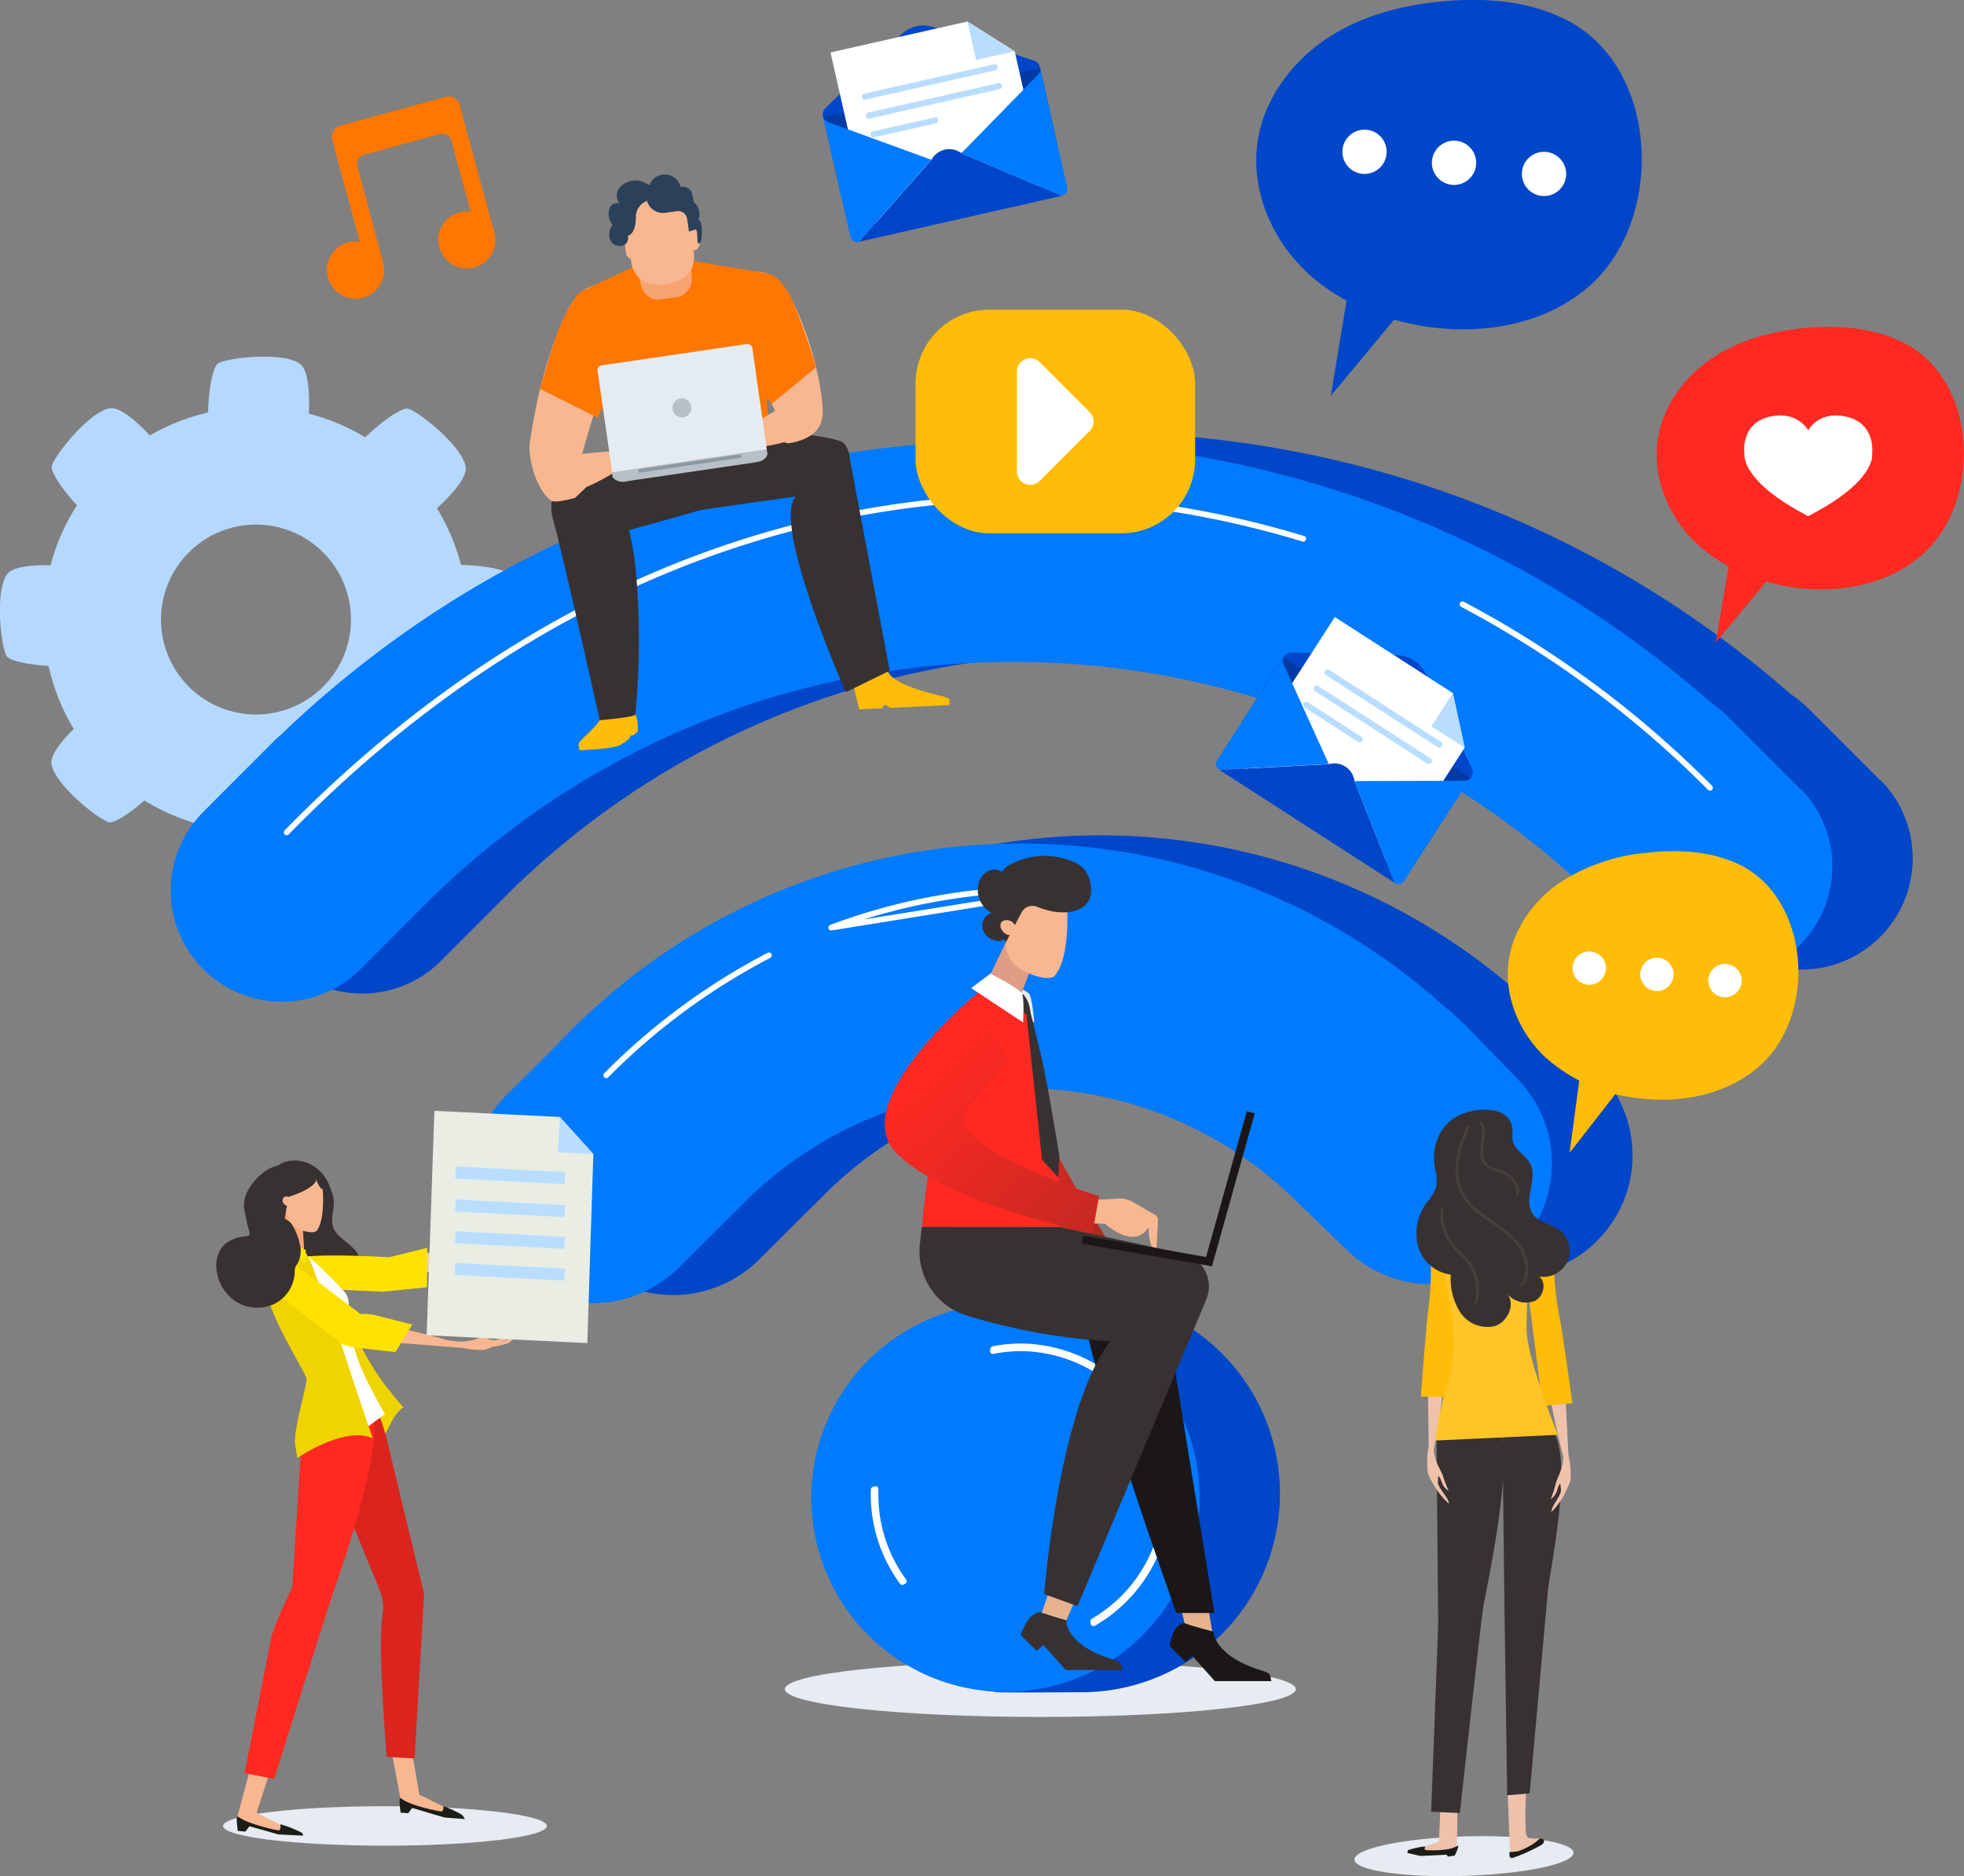 <svg id="OBJECTS" xmlns="http://www.w3.org/2000/svg" xmlns:xlink="http://www.w3.org/1999/xlink" viewBox="0 0 342.49 327.18"><rect x="0" y="0" width="342.49" height="327.18" fill="#808080" stroke="none"/><defs><style>.cls-1{fill:#e6ecf2;}.cls-2{fill:#b5d8ff;}.cls-3{fill:#0046c9;}.cls-4{fill:#007aff;}.cls-20,.cls-5{fill:none;}.cls-5{stroke:#fff;stroke-linecap:round;stroke-linejoin:round;}.cls-6{fill:#eaeaea;}.cls-7{fill:#e6b38e;}.cls-8{fill:url(#Безымянный_градиент_20);}.cls-9{fill:#1c1717;}.cls-10{fill:#de9d85;}.cls-11{fill:#f8b791;}.cls-12{fill:#383131;}.cls-13{fill:#ff2922;}.cls-14{fill:url(#Безымянный_градиент_17);}.cls-15{fill:#fff;}.cls-16{fill:#efc2ac;}.cls-17{fill:#1d1d18;}.cls-18{fill:#ffbc08;}.cls-19{fill:#ffc426;}.cls-20{stroke:#473e3e;stroke-miterlimit:10;stroke-width:0.5px;fill-rule:evenodd;}.cls-21{fill:#ff7600;}.cls-22{fill:#005ef0;}.cls-23{fill:#0f3872;}.cls-24{fill:#003ba4;}.cls-25{fill:#b9ddff;}.cls-26{fill:#db241e;}.cls-27{fill:#f8a677;}.cls-28{fill:#e2d4b7;}.cls-29{fill:#ffe200;}.cls-30{fill:#f0d400;}.cls-31{fill:#e9ede4;}.cls-32{fill:#f8a372;}.cls-33{fill:#2b4159;}.cls-34{fill:#b7c0c6;}.cls-35{fill:#8b99a3;}.cls-36{fill:#e5ecf1;}</style><linearGradient id="Безымянный_градиент_20" x1="187.63" y1="212.8" x2="204.94" y2="212.8" gradientUnits="userSpaceOnUse"><stop offset="0" stop-color="#ff2922"/><stop offset="0.99" stop-color="#9e2922"/></linearGradient><linearGradient id="Безымянный_градиент_17" x1="173.57" y1="197.7" x2="199.03" y2="225.05" gradientUnits="userSpaceOnUse"><stop offset="0" stop-color="#ff2922"/><stop offset="1" stop-color="#c82922"/></linearGradient></defs><title>banner-vector</title><ellipse class="cls-1" cx="181.42" cy="294.56" rx="44.55" ry="4.85"/><path class="cls-2" d="M99.75,111.81c-.61-.78-4.31-1.59-8.55-1.67A36.82,36.82,0,0,0,87,100.26c2.72-2.51,5.32-5.45,5-7.26-.61-3.67-8.56-9.92-10.12-10.12-1-.13-4.29,2-7.39,5a36.81,36.81,0,0,0-9.83-4.12c.15-3.71-.08-7.64-1.58-8.72-3-2.17-13.07-1-14.32,0-.78.6-1.59,4.29-1.67,8.51a36.79,36.79,0,0,0-10.16,4c-2.45-2.61-5.24-5-7-4.73C26.27,83.44,20,91.4,19.82,93c-.12.93,1.71,3.84,4.4,6.74a36.83,36.83,0,0,0-4.61,10.45c-3.35-.06-6.64.26-7.6,1.61-2.17,3-1,13.07,0,14.32.54.7,3.58,1.42,7.25,1.62a36.8,36.8,0,0,0,4.4,11c-2.25,2.23-4.13,4.61-3.88,6.16.61,3.67,8.56,9.92,10.12,10.12.86.11,3.41-1.45,6.08-3.81a36.81,36.81,0,0,0,11.09,4.55c0,3.16.34,6.16,1.61,7.07,3,2.17,13.07,1,14.32,0,.7-.54,1.43-3.59,1.62-7.27a36.82,36.82,0,0,0,10.72-4.68c2.32,2.39,4.84,4.45,6.46,4.19,3.67-.61,9.92-8.56,10.12-10.12.12-.93-1.73-3.87-4.44-6.78a36.78,36.78,0,0,0,4.05-10.42c3.55.11,7.18-.17,8.2-1.6C101.92,123.11,100.72,113.06,99.75,111.81ZM55.41,136.22A16.56,16.56,0,1,1,72,119.66,16.56,16.56,0,0,1,55.41,136.22Z" transform="translate(-10.8 -11.62)"/><path class="cls-3" d="M234,272.1a34.59,34.59,0,0,1-34.53,34.62c-1.2,0-13.35.09-14.52,0-17.49-1.78-20.1-16.69-20.1-34.59,0-16.75-1.44-29.24,14.36-32.46,2.26-.46,17.87-2.14,20.26-2.14A34.54,34.54,0,0,1,234,272.1Zm0,0" transform="translate(-10.8 -11.62)"/><path class="cls-3" d="M281.12,189.78a14,14,0,0,0-1.55-1.5l-1.5-1.43a4.13,4.13,0,0,0-.89-.68,110.42,110.42,0,0,0-152.61,3.54l-4.92,5-6.81,6.76a21.26,21.26,0,0,0,30.06,30.06l11.73-11.66a68.33,68.33,0,0,1,96.44-.07l8.45,8.19a21.07,21.07,0,0,0,29.8-29.8Zm0,0" transform="translate(-10.8 -11.62)"/><path class="cls-3" d="M338.82,147.83l-7-7a.07.07,0,0,0-.07-.07l-5.6-5.59a21.6,21.6,0,0,0-3.12-2.53c-71.4-62.67-180-60.75-249.19,5.73-.33.35-.68.56-1,.89L60.11,151.93a19.39,19.39,0,0,0,27.43,27.41l12.67-12.69a1,1,0,0,0,.28-.26c55.92-54,144.56-54.36,201-1.1l10,10a19.41,19.41,0,0,0,27.41-27.48Zm0,0" transform="translate(-10.8 -11.62)"/><path class="cls-4" d="M324.8,149.25l-7-7a.07.07,0,0,0-.07-.07l-5.6-5.59A21.59,21.59,0,0,0,309,134c-71.4-62.67-180-60.75-249.19,5.73-.33.35-.68.56-1,.89L46.1,153.36a19.39,19.39,0,0,0,27.43,27.41l12.67-12.69a1,1,0,0,0,.28-.26c55.92-54,144.56-54.36,201-1.1l10,10a19.41,19.41,0,0,0,27.41-27.48Zm0,0" transform="translate(-10.8 -11.62)"/><path class="cls-4" d="M220,272.82a33.86,33.86,0,1,1-33.81-33.88A33.87,33.87,0,0,1,220,272.82Zm0,0" transform="translate(-10.8 -11.62)"/><path class="cls-4" d="M267.11,191.2a14,14,0,0,0-1.55-1.5l-1.5-1.43a4.13,4.13,0,0,0-.89-.68,110.42,110.42,0,0,0-152.61,3.54l-4.92,5-6.81,6.76a21.26,21.26,0,0,0,30.06,30.06l11.73-11.66A68.33,68.33,0,0,1,237,221.2l8.45,8.19a21.07,21.07,0,0,0,29.8-29.8Zm0,0" transform="translate(-10.8 -11.62)"/><path class="cls-5" d="M144.89,178.22a113.83,113.83,0,0,0-28.37,20.91m39.24-25.75,41-6.59a104.45,104.45,0,0,0-41,6.59m115.32,25.82" transform="translate(-10.8 -11.62)"/><path class="cls-5" d="M238.07,105.57c-61.33-18.62-126.27-1-177.27,51.2M309,149A177.82,177.82,0,0,0,265.83,117m59,42.29" transform="translate(-10.8 -11.62)"/><path class="cls-5" d="M184,246.88c0,.12,0,.23-.06.35a25.17,25.17,0,0,1,5.5-.48,25.53,25.53,0,0,1,12,47.59h0c0,.11,0,.23.05.35a25.87,25.87,0,0,0-12.08-48.27A25.5,25.5,0,0,0,184,246.88Z" transform="translate(-10.8 -11.62)"/><path class="cls-5" d="M168.41,287.36a25.48,25.48,0,0,1-4.93-15.72c0-.11,0-.23,0-.34l-.33.1c0,.08,0,.15,0,.23a25.81,25.81,0,0,0,5,15.87Z" transform="translate(-10.8 -11.62)"/><path class="cls-6" d="M184.42,182.2s4.48,1.55,5.78,2.65c.62.52.95,5.07.95,5.07l-9.77-4.76Z" transform="translate(-10.8 -11.62)"/><path class="cls-7" d="M221.6,292.56l.67,4h0a3.87,3.87,0,0,1-4.19.14l-.23-.14-1-4Z" transform="translate(-10.8 -11.62)"/><path class="cls-8" d="M189.39,199.58c3.57,11.78,15.55,29.87,15.55,29.87l-9.46-3.87-6.69-15.45S185.82,187.8,189.39,199.58Z" transform="translate(-10.8 -11.62)"/><path class="cls-9" d="M215.11,246.9l7.46,46h-6.63s-14.9-41.4-16.47-53.58c0-6.89,15.06,0,15.06,0Z" transform="translate(-10.8 -11.62)"/><polygon class="cls-10" points="179.6 169.37 177.12 175.78 171.76 171.9 175.38 164.34 179.6 169.37"/><path class="cls-11" d="M192.42,182.05a3.64,3.64,0,0,0,2.09-.06c3.11-3,2.35-12.88,2.35-12.88l-3.47-2.4-5.47,2-1.59,6.2a5.19,5.19,0,0,0,1.26,4.77h0A10.13,10.13,0,0,0,192.42,182.05Z" transform="translate(-10.8 -11.62)"/><path class="cls-12" d="M200,163.35a5.14,5.14,0,0,0-2.23-1.52,12.6,12.6,0,0,0-10.65.48,4,4,0,0,0-1.51,1.22,2,2,0,0,0-.09.18,2.16,2.16,0,0,0-1.53-.46,3.15,3.15,0,0,0-2.44,2.12,4.51,4.51,0,0,0,2.19,5.45,2.33,2.33,0,0,0-1.56,2.88,3,3,0,0,0,2.78,2,.93.93,0,0,0,.87-.34c.12.2.25.4.38.59l2.7-5.15a2.14,2.14,0,0,1,2.69-1.07,17,17,0,0,0,2.57.79c2.15.45,6.15.41,6.83-2.86A6.06,6.06,0,0,0,200,163.35Z" transform="translate(-10.8 -11.62)"/><path class="cls-11" d="M185.71,172.21a1.65,1.65,0,0,1,2,.6c.52.65.48,1.44-.09,1.76a1.65,1.65,0,0,1-2-.6C185.1,173.32,185.14,172.53,185.71,172.21Z" transform="translate(-10.8 -11.62)"/><path class="cls-9" d="M222.4,296.15s0,4.27,8.6,6.84c1.76.53,1.19,1,1.52,1.79h-9.88l-3.87-4.35-1.2,1-2.79-2.74s.48-4,2.61-4C219.14,295.32,222.4,296.15,222.4,296.15Z" transform="translate(-10.8 -11.62)"/><path class="cls-7" d="M198,291.3l-1.6,3.7h0a3.87,3.87,0,0,1-4-1.22l-.18-.21,1.3-3.8Z" transform="translate(-10.8 -11.62)"/><path class="cls-13" d="M189.1,185.6s.68-1.05-5.39-4.19c-9.15,9.15-12.15,44.17-12.15,44.17h23.92C196.29,205.6,189.1,185.6,189.1,185.6Z" transform="translate(-10.8 -11.62)"/><path class="cls-11" d="M212.73,224.63a1.06,1.06,0,0,0-.5-1.15l-3.9-2.26a4.53,4.53,0,0,0-3.19-.52l-4.23.17-.55.67-.88,3.74,1.35-.33,2.68.07s5.07,4.7,7.58.61c.1,4.35,1.38,4,1.38,4Z" transform="translate(-10.8 -11.62)"/><path class="cls-12" d="M171.56,225.58l-.36,3v.12a11.7,11.7,0,0,0,8.58,12.45,105.41,105.41,0,0,0,24.63,4.36c-9,11.58-11.52,44.09-11.52,44.09l5.81,2.11,22.45-53.47a5.91,5.91,0,0,0-4.22-8.07l-21.44-4.57Z" transform="translate(-10.8 -11.62)"/><path class="cls-14" d="M186.52,197a48.06,48.06,0,0,0-7.07,8.26,3.12,3.12,0,0,0,.28,3.7c5,5.74,22.73,11.25,22.73,11.25l-1.15,6.47s-25.19-5-34.11-13.9c-9.15-9.18,14.51-28.36,14.51-28.36" transform="translate(-10.8 -11.62)"/><polygon class="cls-9" points="211.35 220.82 218.8 194.17 217.43 193.78 210.32 219.2 188.92 215.48 188.68 216.88 211.35 220.82"/><path class="cls-12" d="M189.5,185.34a5.14,5.14,0,0,1,.94,2.4,1,1,0,0,1-.12.59.48.48,0,0,1-.52.23.68.68,0,0,1-.34-.33,4.48,4.48,0,0,1-.64-2.09C188.79,185.66,188.95,184.42,189.5,185.34Z" transform="translate(-10.8 -11.62)"/><path class="cls-15" d="M183.55,181.38s4.23,2.13,5.39,3.39c.55.6.27,5.15.27,5.15l-9.06-6Z" transform="translate(-10.8 -11.62)"/><path class="cls-12" d="M189.79,188.56l2.73,25.31,2.85,3.12.17-3.81s-2.08-12.81-3.15-17.31-2-8.13-2-8.13Z" transform="translate(-10.8 -11.62)"/><path class="cls-12" d="M196.76,294.18s-.34,4.31,8.24,6.87c1.76.53,1.19,1,1.52,1.79h-9.88l-3.87-4.35-1.2,1-2.79-2.74s1.3-4,3.42-4C194,293.39,196.76,294.18,196.76,294.18Z" transform="translate(-10.8 -11.62)"/><ellipse class="cls-1" cx="266.08" cy="335.31" rx="19.11" ry="3.44" transform="translate(-21.19 -3.1) rotate(-1.8)"/><path class="cls-16" d="M273.71,324l.43,11.24,4.6-1.77s1.92-1.49.23-1.25c-2.47.35-2-.71-2.14-2.73s.13-5.9.13-5.9Z" transform="translate(-10.8 -11.62)"/><path class="cls-17" d="M279.32,332.21a8.81,8.81,0,0,1-1.06.89,12.71,12.71,0,0,1-2.67,1.33,5.74,5.74,0,0,1-1.51.13s-.31,1.17.46,1.07a28.27,28.27,0,0,0,5.13-2.33C280.2,332.88,280.26,332.26,279.32,332.21Z" transform="translate(-10.8 -11.62)"/><path class="cls-12" d="M272.8,262l.36,30.43.47,32.26,3.92-.33s2.94-32.58,3.19-35.46,4.4-22.11,1-27.59S272.8,262,272.8,262Z" transform="translate(-10.8 -11.62)"/><polygon class="cls-16" points="254.18 313.67 254.07 322.44 248.57 323.06 246.11 322.83 250.93 321.15 251.24 313.84 254.18 313.67"/><path class="cls-17" d="M264.48,335.2l-1.2.19-.22-.33-4.56.21-2.23-.51s-.1-.38.1-.51a12.53,12.53,0,0,1,3-.64s-.3.45,0,.63a17.13,17.13,0,0,0,4-.17c1.29-.26,1.69-.66,1.73-.55C265.18,333.81,264.48,335.2,264.48,335.2Z" transform="translate(-10.8 -11.62)"/><path class="cls-12" d="M261.3,261.76l.3,33.18-1.23,32.61,5,.24S269,294.86,269.43,292s5.63-25.78,2.7-31.5S261.3,261.76,261.3,261.76Z" transform="translate(-10.8 -11.62)"/><path class="cls-16" d="M261.9,245.06s1.25.13.77,6.84A138.29,138.29,0,0,1,260,268.37l-.2-15.58S259.94,246.82,261.9,245.06Z" transform="translate(-10.8 -11.62)"/><path class="cls-16" d="M260.78,263.12c-.14,3.2,1.25,4.62,1.65,5.91a23.4,23.4,0,0,0,1,2.58c-1.21-.76-1.2-1.8-1.58-2.33s-.18-.39-.31.74c-.07.65.92,1.83,1.45,2.66a2.73,2.73,0,0,1,.49,1.18,13.14,13.14,0,0,1-1.81-2,16.32,16.32,0,0,1-1.86-3.3,13.76,13.76,0,0,1,.07-4.35C260.18,262.55,260.89,260.81,260.78,263.12Z" transform="translate(-10.8 -11.62)"/><path class="cls-18" d="M265.13,235.46l-1.2,18.74,0,1.09-5.36-.14s1.1-14.47,1.31-15.18a59.92,59.92,0,0,0,.45-7.85c-.11-1.08,0-6.52,3.53-6.09S265.13,235.46,265.13,235.46Z" transform="translate(-10.8 -11.62)"/><path class="cls-16" d="M281.12,246.46s-1.24.21-.34,6.88a138.28,138.28,0,0,0,3.74,16.26L283.74,254S283.18,248.09,281.12,246.46Z" transform="translate(-10.8 -11.62)"/><path class="cls-16" d="M283.36,264.41c.34,3.18-1,4.69-1.28,6a23.43,23.43,0,0,1-.85,2.64c1.16-.83,1.09-1.87,1.43-2.42s.16-.4.36.72c.11.64-.8,1.88-1.28,2.75a2.73,2.73,0,0,0-.41,1.2,13.14,13.14,0,0,0,1.68-2.07,16.32,16.32,0,0,0,1.65-3.41,13.75,13.75,0,0,0-.34-4.34C283.93,263.8,283.11,262.12,283.36,264.41Z" transform="translate(-10.8 -11.62)"/><path class="cls-18" d="M277.29,237.08l2.37,18.63,0,1.09,5.34-.48s-2-14.37-2.26-15.06a59.89,59.89,0,0,1-.94-7.81c0-1.09-.36-6.51-3.91-5.85S277.29,237.08,277.29,237.08Z" transform="translate(-10.8 -11.62)"/><path class="cls-19" d="M270.84,224.37s-6.09.6-7.51,1.27-.89,7.79.2,13,.87,11.15-.37,14.5a59.53,59.53,0,0,0-2.08,9.69l21.39-1s-5.27-13-5.43-18,.82-16.69.68-17.82S272.18,224.32,270.84,224.37Z" transform="translate(-10.8 -11.62)"/><path class="cls-12" d="M261,215.22a8.73,8.73,0,0,1,.27,3.35,8.63,8.63,0,0,1-1.71,2.81,9,9,0,0,0-1.47,7.59,6.87,6.87,0,0,0,5.71,4.92,10.83,10.83,0,0,0,1.65,6.59,5.68,5.68,0,0,0,6,2.39c2.2-.68,3.58-3.57,2.31-5.49a4.27,4.27,0,0,0,4.71,1.09c1.54-.76,2.08-3.22.71-4.26a4.55,4.55,0,0,0,3.44-8.18c-1.44-1-3.49-1.24-4.52-2.68-1.76-2.46.94-6.16-.47-8.83-.79-1.5-2.73-2.31-3.06-4a15.29,15.29,0,0,1,0-1.85c-.33-4.38-6.21-3.94-9.07-2.67C261.92,207.61,260.42,211.29,261,215.22Z" transform="translate(-10.8 -11.62)"/><path class="cls-20" d="M266.91,207.88c-1.62,3.66-3,7.94-1.26,11.55,1,2.16,3,3.68,5,5.05s4,2.74,5.32,4.76,1.59,4.9,0,6.69" transform="translate(-10.8 -11.62)"/><path class="cls-20" d="M269,207.28c.72,1.11.47,2.56.28,3.87s-.21,2.85.79,3.72a6.4,6.4,0,0,0,2.33,1,4.85,4.85,0,0,1,2.31,1.53,3.19,3.19,0,0,1,.67,2.63" transform="translate(-10.8 -11.62)"/><path class="cls-20" d="M262.27,222.39a8.84,8.84,0,0,0,2.21,6.85c.65.71,1.41,1.32,2,2a8.16,8.16,0,0,1,1.67,7.58" transform="translate(-10.8 -11.62)"/><path class="cls-18" d="M317.84,197.34c-5.77,5.24-14,6.78-21.69,5.74a28.62,28.62,0,0,1-15.9-7.12c-4.33-4.09-7.05-10.17-6.43-16.17.59-5.67,4.07-10.75,8.62-14A32.94,32.94,0,0,1,298,160.33c5.41-.62,11.07-.32,16,2C326.42,168.24,327.74,188.34,317.84,197.34Z" transform="translate(-10.8 -11.62)"/><polygon class="cls-18" points="285.31 186.16 273.71 201.04 276.93 176.95 285.31 186.16"/><circle class="cls-15" cx="287.93" cy="180.46" r="2.91" transform="translate(-16.32 -2.5) rotate(-1.8)"/><circle class="cls-15" cx="299.74" cy="181.54" r="2.91" transform="translate(-16.35 -2.12) rotate(-1.8)"/><circle class="cls-15" cx="311.61" cy="182.63" r="2.91" transform="translate(-16.38 -1.75) rotate(-1.8)"/><path class="cls-12" d="M65.51,217.19c-2.65,0-4.39,3.15-4.39,3.15l.68,10.54-4-3.7s-1.69-6,.08-10.67c1.38-2.92,5.37-3.2,7.9-1.34a7.05,7.05,0,0,1,2.7,3.93C68.63,219.9,67.28,217.19,65.51,217.19Z" transform="translate(-10.8 -11.62)"/><path class="cls-3" d="M287.7,61.73c-7.86,6.71-18.91,8.4-29,6.71-7.68-1.29-15.22-4.5-20.79-10.1S229,44.56,230.06,36.62c1-7.49,5.85-14.08,12-18.21s13.53-6,20.86-6.6,14.7,0,21.17,3.36C300.29,23.49,301.21,50.2,287.7,61.73Z" transform="translate(-10.8 -11.62)"/><polygon class="cls-3" points="248.07 49.77 232.07 69.03 237.34 37.22 248.07 49.77"/><circle class="cls-15" cx="237.95" cy="26.47" r="3.86"/><circle class="cls-15" cx="253.56" cy="28.39" r="3.86"/><circle class="cls-15" cx="269.25" cy="30.33" r="3.86"/><rect class="cls-18" x="159.66" y="54" width="48.75" height="39" rx="12.87" ry="12.87"/><path class="cls-15" d="M192.13,74.79l8.69,8.69a2.33,2.33,0,0,1,0,3.29l-8.69,8.69a2.33,2.33,0,0,1-4-1.64V76.43A2.33,2.33,0,0,1,192.13,74.79Z" transform="translate(-10.8 -11.62)"/><path class="cls-13" d="M342.91,71.46c-5.16-2.65-11.13-3.15-16.87-2.68s-11.72,2-16.63,5.26-8.77,8.54-9.57,14.51c-.86,6.33,1.82,12.84,6.26,17.31a26.16,26.16,0,0,0,6.15,4.53L310,123.65l8.81-10.6a36.68,36.68,0,0,0,3.81.87c8,1.35,16.85,0,23.12-5.35C356.56,99.37,355.82,78.08,342.91,71.46Z" transform="translate(-10.8 -11.62)"/><path class="cls-15" d="M319.81,84.2c4-.72,5.81,1.64,6.31,2.46.5-.82,2.28-3.15,6.31-2.44,5.63,1,4.84,6.6,4.84,6.6s.67,4.45-10.26,10.27l-.83.46v.08h0l-.07,0H326v-.05l-.83-.46C314.26,95.24,315,90.79,315,90.79S314.13,85.21,319.81,84.2Z" transform="translate(-10.8 -11.62)"/><path class="cls-15" d="M326.25,86.5a5.67,5.67,0,0,1,6.17-2.22c5.22,1,4.84,6.6,4.84,6.6s.67,4.45-10.26,10.27l-.77.42Z" transform="translate(-10.8 -11.62)"/><path class="cls-21" d="M96.85,51.64,92,33.79l-1-3.86h0a2,2,0,0,0-2.45-1.41l-18.34,5A2,2,0,0,0,68.76,36h0l1,3.86,3.78,13.94c-.1,0-.2,0-.3-.06a5,5,0,0,0-5.42,4.55,5.08,5.08,0,0,0,4.55,5.42,5,5,0,0,0,5.24-6.29h0L73.14,40.63a1.66,1.66,0,0,1,1.17-2L87.51,35a1.66,1.66,0,0,1,2,1.17l3.35,12.34-.25,0A5,5,0,0,0,87.23,53a5.08,5.08,0,0,0,4.55,5.42,5,5,0,0,0,5.41-4.55A5,5,0,0,0,96.85,51.64Z" transform="translate(-10.8 -11.62)"/><path class="cls-22" d="M267.38,147l0-.06Z" transform="translate(-10.8 -11.62)"/><path class="cls-23" d="M267.37,147.07h0v0l0,0Z" transform="translate(-10.8 -11.62)"/><path class="cls-23" d="M267.42,147a1.72,1.72,0,0,0,.12-.25h0A1.76,1.76,0,0,1,267.42,147Z" transform="translate(-10.8 -11.62)"/><path class="cls-22" d="M267.26,145.4l.06,0Z" transform="translate(-10.8 -11.62)"/><path class="cls-22" d="M267.31,145.45a1.14,1.14,0,0,1,.22,1.29h0A1.12,1.12,0,0,0,267.31,145.45Z" transform="translate(-10.8 -11.62)"/><path class="cls-3" d="M235,125.79a1.75,1.75,0,0,0-.24.29,1.21,1.21,0,0,0,.12,1.67l30.93,19.94a1.21,1.21,0,0,0,1.57-.58,1.75,1.75,0,0,0,.17-.34,1.12,1.12,0,0,1-1.26.33,1.14,1.14,0,0,0,1.26-.33,1.29,1.29,0,0,0,0-1l-8.06-16.59a6.39,6.39,0,0,0-.42-.74,5.94,5.94,0,0,0-.5-.65,5.57,5.57,0,0,0-2.56-1.65,6,6,0,0,0-.79-.18,6.4,6.4,0,0,0-.85-.08l-18.44-.49a1.29,1.29,0,0,0-.91.41,1.14,1.14,0,0,0,.22,1.29A1.12,1.12,0,0,1,235,125.79Z" transform="translate(-10.8 -11.62)"/><rect class="cls-24" x="227.9" y="135.66" width="38.77" height="13.44" transform="translate(105.78 -122.89) rotate(32.81)"/><polygon class="cls-15" points="242.46 150.49 216.08 133.49 232.77 107.6 253.35 120.86 255.41 130.39 242.46 150.49"/><polygon class="cls-25" points="253.35 120.86 255.41 130.39 249.61 126.66 253.35 120.86"/><path class="cls-25" d="M261.52,141.94,242,129.33a.54.54,0,0,1-.16-.74h0a.54.54,0,0,1,.74-.16L262.1,141a.54.54,0,0,1,.16.74h0A.54.54,0,0,1,261.52,141.94Z" transform="translate(-10.8 -11.62)"/><path class="cls-25" d="M259.69,144.77l-19.56-12.61a.54.54,0,0,1-.16-.74h0a.54.54,0,0,1,.74-.16l19.56,12.61a.54.54,0,0,1,.16.74h0A.54.54,0,0,1,259.69,144.77Z" transform="translate(-10.8 -11.62)"/><path class="cls-25" d="M247.63,141l-9.32-6a.54.54,0,0,1-.16-.74h0a.54.54,0,0,1,.74-.16l9.32,6a.54.54,0,0,1,.16.74h0A.54.54,0,0,1,247.63,141Z" transform="translate(-10.8 -11.62)"/><path class="cls-3" d="M253.87,165.26,247,147.8a3.53,3.53,0,0,0-4.46-2.92l-18.79,1a.81.81,0,0,1-.51-.13h0l30.94,19.94h0A.81.81,0,0,1,253.87,165.26Z" transform="translate(-10.8 -11.62)"/><path class="cls-4" d="M242.37,144.52l-.17-.37-7.61-16.77a1.41,1.41,0,0,1,.16-1.33h0l-11.6,18a1.22,1.22,0,0,0,.1,1.67.81.81,0,0,0,.51.13l18.79-1Z" transform="translate(-10.8 -11.62)"/><path class="cls-4" d="M267.36,147.07a1.41,1.41,0,0,1-1.15.7l-18.39.06h-.33l-.48,0,6.85,17.46a.81.81,0,0,0,.33.41,1.22,1.22,0,0,0,1.56-.6l11.6-18Z" transform="translate(-10.8 -11.62)"/><path class="cls-22" d="M192.16,23.26l0-.07Z" transform="translate(-10.8 -11.62)"/><path class="cls-23" d="M192.17,23.28h0v0Z" transform="translate(-10.8 -11.62)"/><path class="cls-23" d="M192.15,23.18a1.73,1.73,0,0,0-.1-.26h0A1.76,1.76,0,0,1,192.15,23.18Z" transform="translate(-10.8 -11.62)"/><path class="cls-22" d="M190.91,22.2h0Z" transform="translate(-10.8 -11.62)"/><path class="cls-22" d="M191,22.19a1.14,1.14,0,0,1,1.07.74h0A1.12,1.12,0,0,0,191,22.19Z" transform="translate(-10.8 -11.62)"/><path class="cls-3" d="M154.29,31.52a1.75,1.75,0,0,0,0,.37c.16.72.73,1.2,1.27,1.08l35.89-8.13a1.21,1.21,0,0,0,.68-1.52,1.74,1.74,0,0,0-.12-.36,1.12,1.12,0,0,1-.65,1.13,1.14,1.14,0,0,0,.65-1.13,1.29,1.29,0,0,0-.72-.7l-17.49-5.86a6.39,6.39,0,0,0-.83-.22,6,6,0,0,0-.81-.1,5.57,5.57,0,0,0-3,.67,6,6,0,0,0-.69.44,6.39,6.39,0,0,0-.65.55L154.64,30.58a1.29,1.29,0,0,0-.35.94,1.14,1.14,0,0,0,1.07.74A1.12,1.12,0,0,1,154.29,31.52Z" transform="translate(-10.8 -11.62)"/><rect class="cls-24" x="155.38" y="27.62" width="38.77" height="13.44" transform="translate(-14.06 27.83) rotate(-12.76)"/><polygon class="cls-15" points="182.23 32.27 151.63 39.2 144.83 9.15 168.7 3.75 176.95 8.95 182.23 32.27"/><polygon class="cls-25" points="168.7 3.75 176.95 8.95 170.22 10.48 168.7 3.75"/><path class="cls-25" d="M184.41,23.87,161.71,29a.54.54,0,0,1-.64-.4h0a.54.54,0,0,1,.4-.64l22.7-5.14a.54.54,0,0,1,.64.4h0A.54.54,0,0,1,184.41,23.87Z" transform="translate(-10.8 -11.62)"/><path class="cls-25" d="M185.15,27.15l-22.7,5.14a.54.54,0,0,1-.64-.4h0a.54.54,0,0,1,.4-.64l22.69-5.14a.54.54,0,0,1,.64.4h0A.54.54,0,0,1,185.15,27.15Z" transform="translate(-10.8 -11.62)"/><path class="cls-25" d="M174,33.13,163.2,35.58a.54.54,0,0,1-.64-.4h0a.54.54,0,0,1,.4-.64l10.82-2.45a.54.54,0,0,1,.64.4h0A.54.54,0,0,1,174,33.13Z" transform="translate(-10.8 -11.62)"/><path class="cls-3" d="M195.71,45.66l-17.26-7.33a3.53,3.53,0,0,0-5.21,1.14l-12.46,14.1a.81.81,0,0,1-.45.27h0l35.9-8.13h0A.81.81,0,0,1,195.71,45.66Z" transform="translate(-10.8 -11.62)"/><path class="cls-4" d="M172.85,39.35l-.38-.14-17.31-6.31a1.41,1.41,0,0,1-.84-1.05h0l4.73,20.88c.17.76.75,1.2,1.26,1.1a.81.81,0,0,0,.45-.27l12.46-14.1Z" transform="translate(-10.8 -11.62)"/><path class="cls-4" d="M192.17,23.29a1.41,1.41,0,0,1-.3,1.31L179,37.77l-.23.23-.36.32,17.26,7.33a.81.81,0,0,0,.52,0,1.22,1.22,0,0,0,.67-1.54l-4.73-20.88Z" transform="translate(-10.8 -11.62)"/><ellipse class="cls-1" cx="67.13" cy="318.42" rx="28.23" ry="3.44"/><polygon class="cls-11" points="68.14 304.52 69.97 314.47 76.28 316.1 79.64 316.2 73.13 312.95 71.65 304.47 68.14 304.52"/><path class="cls-17" d="M80.66,327.72l1.32.1.71-.92,5.6,1.66,3.56.28a2.91,2.91,0,0,0-.48-.74,20,20,0,0,0-3.23-1.5s.05.81-.36.92a29.93,29.93,0,0,1-5.19-1.33c-1.58-.61-1.94-1.1-2-1C80.31,325.41,80.66,327.72,80.66,327.72Z" transform="translate(-10.8 -11.62)"/><path class="cls-26" d="M76.84,256.8l7.92,32.82-1.67,28.64L78.23,318c-2.25-28.51.19-23.79-.9-28.13-.7-2.76-12.3-27.21-9.92-33.07S76.84,256.8,76.84,256.8Z" transform="translate(-10.8 -11.62)"/><polygon class="cls-11" points="44.02 307.08 41.35 316.94 41.58 317.66 47.89 319.29 51.25 319.39 44.74 316.14 47.89 306.46 44.02 307.08"/><path class="cls-17" d="M52.27,330.91l1.32.1.71-.92,5.06,1.43,4.3.21a.77.77,0,0,0-.18-.48,18.94,18.94,0,0,0-3.79-1.5s.13,1-.28,1.07a31.25,31.25,0,0,1-5.22-1.43c-1.58-.61-1.94-1.1-2-1C51.92,328.59,52.27,330.91,52.27,330.91Z" transform="translate(-10.8 -11.62)"/><path class="cls-13" d="M63.44,261.74l-1.67,26.67s-3.22,6.52-3.73,9.11c-1.14,5.83-4.6,23.32-4.6,23.32l5.17,1S68.07,291.73,69,289.05s8.9-25.11,6.68-31.1S63.44,261.74,63.44,261.74Z" transform="translate(-10.8 -11.62)"/><path class="cls-12" d="M69,220.87c.14,1.55-.59,3.15-.13,4.64.62,2,3.07,2.82,4.2,4.59a4.55,4.55,0,0,1-1.45,6,5.44,5.44,0,0,1-6.35-.62A7.87,7.87,0,0,1,63.09,232a14.66,14.66,0,0,1-.68-4.86,7.23,7.23,0,0,1,.47-2.76A13.32,13.32,0,0,1,65.6,221a6.53,6.53,0,0,0,1.21-1.81c.22-.51.15-1.6.51-1.9A6.42,6.42,0,0,1,69,220.87Z" transform="translate(-10.8 -11.62)"/><path class="cls-27" d="M63.64,226.23l.17,2.81a1.76,1.76,0,0,1-2.3,1.78l-2.08-.67,1.36-8Z" transform="translate(-10.8 -11.62)"/><path class="cls-11" d="M60.33,220.38a.93.93,0,0,1,1.2.28.8.8,0,0,1,0,1.16.93.93,0,0,1-1.2-.28A.8.8,0,0,1,60.33,220.38Z" transform="translate(-10.8 -11.62)"/><path class="cls-11" d="M64.72,226.46a2,2,0,0,0,1.26-.15c1.76-2.11,1-8.57,1-8.57l-2.17-1.38L61.54,218l-.73,4.15a3.54,3.54,0,0,0,.92,3.06h0A5.68,5.68,0,0,0,64.72,226.46Z" transform="translate(-10.8 -11.62)"/><path class="cls-28" d="M98.41,227.46a2.61,2.61,0,0,1,1.93.26,1.33,1.33,0,0,0,1.09,0s.22,0-1.15-.56a3.25,3.25,0,0,0-2.59-.16C97.06,227.36,97.18,227.82,98.41,227.46Z" transform="translate(-10.8 -11.62)"/><path class="cls-28" d="M77.86,235.67c4,.29,15.07-6,15.07-6s3.47-3.5-12.53,2.11C75.6,233.46,76.87,235.59,77.86,235.67Z" transform="translate(-10.8 -11.62)"/><path class="cls-28" d="M99.19,227.53l-.17-.32-1.21-.3a14,14,0,0,0-3,.82c-.78.44-4.18.93-4.57,1.1s-.52,2.15-.52,2.15,3.3-1.33,4.65-1.75a31,31,0,0,1,4-.49c.91-.24,1.39-.32,1.39-.32s-.2-.47-1.66-.17c-.39.08-.27-.39-.27-.39Z" transform="translate(-10.8 -11.62)"/><path class="cls-28" d="M97.63,227.92s0-.76.28-.82a17.08,17.08,0,0,1,2.19-.31c.4,0,2.27.39,2.27.39a2.7,2.7,0,0,1-1.38.19A12.22,12.22,0,0,0,97.63,227.92Z" transform="translate(-10.8 -11.62)"/><path class="cls-29" d="M85.29,229.22l-6.64,1.65s-15-.93-16.3.41a20.29,20.29,0,0,0-3,4.77l18.17.82,7.74-.77Z" transform="translate(-10.8 -11.62)"/><path class="cls-12" d="M66,216.91c.3,1.94-4.93,3.43-4.93,3.43l-.92-2.49,2.64-2.47,2.8.85A1.66,1.66,0,0,1,66,216.91Z" transform="translate(-10.8 -11.62)"/><path class="cls-12" d="M66,217.31c0,.75,1,1.8,1,1.8l.23-.86-.18-.65-.54-.41S66,216.56,66,217.31Z" transform="translate(-10.8 -11.62)"/><path class="cls-30" d="M81.21,257c-1.6,1-2.3,3-3.21,4.62a35.41,35.41,0,0,0-1.72-4.66c-1.23-3.1-3-6.56-4-9.74a50.41,50.41,0,0,1-1.93-9.2c.76.52,1.06,2.86,1.4,3.76q.76,2.05,1.72,4a45.35,45.35,0,0,0,4.6,7.53C78.37,253.63,81,257.1,81.21,257Z" transform="translate(-10.8 -11.62)"/><path class="cls-15" d="M74.23,260.92l3.7-2.69s-3.73-6.3-5-10.35-1.44-5.42-1.4-6.74.41-2.92-.64-4.23a79.25,79.25,0,0,0-6.42-6.28C64,230.32,74.23,260.92,74.23,260.92Z" transform="translate(-10.8 -11.62)"/><path class="cls-30" d="M75.79,262.44s-3.31-9.69-4.88-14.6-5.22-14.14-5.6-15.31A15.07,15.07,0,0,0,64,229.85a5.73,5.73,0,0,0-3.79-.56c-1.66.56-3.43,2.6-2.64,8.43.52,3.8,6.56,13.42,6.69,14.33s-2.33,9.1-2,11.31l.38,2.52S70.92,260.19,75.79,262.44Z" transform="translate(-10.8 -11.62)"/><path class="cls-11" d="M89.86,245.48c3.22.44,4.79-.84,6.13-1.12a23.47,23.47,0,0,0,2.7-.79c-.88,1.15-1.93,1-2.5,1.38s-.41.15.73.38c.65.13,1.93-.75,2.83-1.22a2.79,2.79,0,0,1,1.23-.38,13.42,13.42,0,0,1-2.15,1.65A16.46,16.46,0,0,1,95.32,247a13.86,13.86,0,0,1-4.39-.47C89.23,246,87.54,245.16,89.86,245.48Z" transform="translate(-10.8 -11.62)"/><path class="cls-11" d="M70.44,242.73s.25-1.26,7-.14a140.48,140.48,0,0,1,16.38,4.27L78,245.61S72,244.86,70.44,242.73Z" transform="translate(-10.8 -11.62)"/><path class="cls-29" d="M75.79,240.87s-6.28-1-6.62,2.43c-.19,2,1.08,2.92,3,3.19,3.54.51,7.59.91,7.59.91l2.94-4.8Z" transform="translate(-10.8 -11.62)"/><path class="cls-29" d="M72.44,239.82l-11-8.26s-1.7-.55-2.61.43c-1.31,1.41-1.43,2.47-.82,3.43,1.22,1.88.35,1.17,6.58,6.06,5.7,4.47,8,6.38,10.23,3.79C76.93,242.84,72.44,239.82,72.44,239.82Z" transform="translate(-10.8 -11.62)"/><path class="cls-11" d="M96.37,246.53a19,19,0,0,0,3-.65c.32-.18,1.67-1.29,1.67-1.29a3.43,3.43,0,0,0-1.5.48A28,28,0,0,1,96.37,246.53Z" transform="translate(-10.8 -11.62)"/><polygon class="cls-29" points="49.42 216.17 51.01 216.86 53.32 217.97 53.25 220.25 48.82 217.34 49.42 216.17"/><path class="cls-12" d="M63.1,228.64a11.16,11.16,0,0,0-1.39-3.5c-.56-.82-1.61-1.07-2.29-1.76a2.44,2.44,0,0,1-.54-2.53c.28-.74.94-1.4.83-2.19a1.12,1.12,0,0,0-.07-.25c1.39-1.53,2.82-3.41.7-3.6-2.86-.25-6.07,3.1-6.8,5.61a5.13,5.13,0,0,0,0,2.78s0,0,0,0a28.4,28.4,0,0,0,.78,3.35.66.66,0,0,1,0,.32c-.09.25-.4.32-.67.35a6.37,6.37,0,0,0-3.71,1.43A5.24,5.24,0,0,0,48.56,233a7.58,7.58,0,0,0,3.5,5.67,7,7,0,0,0,6.61.32,6.46,6.46,0,0,0,3.53-5.55,2.66,2.66,0,0,1,.07-.75,3.23,3.23,0,0,1,.4-.71A4.54,4.54,0,0,0,63.1,228.64Z" transform="translate(-10.8 -11.62)"/><polygon class="cls-31" points="102.42 234.22 74.4 232.84 75.75 193.71 97.61 194.78 103.47 201.24 102.42 234.22"/><polygon class="cls-25" points="97.61 194.78 103.47 201.24 97.31 200.94 97.61 194.78"/><rect class="cls-25" x="90.22" y="215.54" width="19.1" height="2.09" transform="translate(0.49 -16.47) rotate(2.95)"/><rect class="cls-25" x="90.14" y="232.36" width="19.1" height="2.09" transform="translate(1.35 -16.44) rotate(2.95)"/><rect class="cls-25" x="90.19" y="221.29" width="19.1" height="2.09" transform="translate(0.78 -16.46) rotate(2.95)"/><rect class="cls-25" x="90.17" y="226.82" width="19.1" height="2.09" transform="translate(1.07 -16.45) rotate(2.95)"/><path class="cls-12" d="M128.45,101.2s19.21-2.78,26.63-3.75c5.14-.68,4.53-8.05,2.35-8.86-6.63-2.44-26-1.34-26-1.34l-11.28,13.88S120.85,101,128.45,101.2Z" transform="translate(-10.8 -11.62)"/><path class="cls-18" d="M159.7,131.48l.93,3.85,4-.19s.19-.56.53-.58.67.52,1.06.5l2.13-.1,8-.39s.14-.83-.09-1.1a3.85,3.85,0,0,0-1.24-.46c-2.08-.47-8-2-9.14-3.9C164.45,126.8,159.7,131.48,159.7,131.48Z" transform="translate(-10.8 -11.62)"/><path class="cls-12" d="M156.83,92.78a51.68,51.68,0,0,1-6.84,5c-5.48,3.46,8.31,34.55,8.31,34.55l7.65-3.75-7.19-38.2Z" transform="translate(-10.8 -11.62)"/><path class="cls-18" d="M111.78,141.15c-.24.4.11,1.31.11,1.31s5.25-.18,6.86-.82a8.85,8.85,0,0,0,1.72-1.14c.11-.08.25-.51.36-.59s.33,0,.49-.1a5.9,5.9,0,0,0,.71-.66c.11-2.44-.64-3.3-.64-3.3s-4.61-.82-5.29.32C114.51,138.85,112.31,140.27,111.78,141.15Z" transform="translate(-10.8 -11.62)"/><path class="cls-12" d="M117.75,95.55a58.93,58.93,0,0,1,3.4,11.66c.84,4.79,1.67,16.44.44,29,0,.49-6.2,1-6.2,1s-6.6-29.59-8-34.42S107.42,94.14,117.75,95.55Z" transform="translate(-10.8 -11.62)"/><path class="cls-12" d="M135.26,99.9s-10.27,3-17.17,4.8c-2.53.65-5.81-6.21-6.15-6.48A5.36,5.36,0,0,0,108,97c1.28-1.86,8.91-4.54,16.84-7.67s9.36-2.1,9.36-2.1Z" transform="translate(-10.8 -11.62)"/><path class="cls-21" d="M144.79,59.35l-13.26-2.23-9.68.76-10,4.72s-3.09,2.87,1.22,10,4.83,19.25,4.83,19.25l27.21-3.11a222.69,222.69,0,0,1-.93-22.39C144.19,63.84,143.82,60.94,144.79,59.35Z" transform="translate(-10.8 -11.62)"/><path class="cls-11" d="M111.36,90.86l13.8-1.3s-12.3,8-12.89,7C108.93,91,111.36,90.86,111.36,90.86Z" transform="translate(-10.8 -11.62)"/><path class="cls-11" d="M117.64,61.86s-4.7-2.68-7.93,4.06c-4.73,9.88-6,19.83-6.51,22.73-.42,2.23.87,8.17,3.7,10.28.68.51,4.18-.49,4.18-.49l2.11-2-1.26-1.74-.27-1.48s1.94-7.67,4.61-15S117.64,61.86,117.64,61.86Z" transform="translate(-10.8 -11.62)"/><path class="cls-21" d="M111.82,62.6a29.13,29.13,0,0,0-4.48,9c-1.8,5.73-2.34,7.84-2.34,7.84l10,5,5.09-9.71-1.25-15.41Z" transform="translate(-10.8 -11.62)"/><path class="cls-32" d="M131.43,60.18a3.18,3.18,0,0,1-2.23,3.18l-3.58.53a3.18,3.18,0,0,1-3-2.41l-1.94-7.11c-.41-1.42,0-4.45,1.8-5.59a6.91,6.91,0,0,1,5.48-.8c2,.58,3.32,3.36,3.33,4.83Z" transform="translate(-10.8 -11.62)"/><path class="cls-11" d="M132.81,53.83l-.24-1.65A1.37,1.37,0,0,0,131.08,51l-.68-4.61a2.43,2.43,0,0,0-2.86-1.76l-5.78.85A2.43,2.43,0,0,0,119.53,48l.7,4.8a1.37,1.37,0,0,0-.5,1.26l.24,1.65a1.37,1.37,0,0,0,.84,1.07l.13.92A4.51,4.51,0,0,0,123.81,61a8.4,8.4,0,0,0,6.24-.92,4.52,4.52,0,0,0,1.78-4l-.11-.73A1.37,1.37,0,0,0,132.81,53.83Z" transform="translate(-10.8 -11.62)"/><polygon class="cls-33" points="118 36.85 118 36.85 118.02 36.84 118.02 36.84 118 36.85"/><path class="cls-33" d="M132.59,49.87a.77.77,0,0,0,.13-.27,2.77,2.77,0,0,0-.95-2.74l-.08-.54a2.23,2.23,0,0,0-.14-.5,1.68,1.68,0,0,0-.34-1,1.71,1.71,0,0,0-1.72-.58,2.84,2.84,0,0,0-5.41-.38l-.24,0a3.63,3.63,0,0,0-4.95.46,2.1,2.1,0,0,0-.13,2.64s0,.07,0,.1a1.45,1.45,0,0,0-1.63.79,2.71,2.71,0,0,0,0,2.08,3.4,3.4,0,0,0,.48.9,2.89,2.89,0,0,0-.45.91,2.54,2.54,0,0,0,.13,1.87,1.64,1.64,0,0,0,1.57.9,1.58,1.58,0,0,0,1.07-.35c.31-.29.59-1.24.3-1.39,1.61-.4,1.44-3.51,1.47-3.52a2.9,2.9,0,0,1,1.89-2.57c0-.07,0-.14,0-.2a2.88,2.88,0,0,0,3.24,2.25l2-.29h0l.53-.08-.53.08a1.58,1.58,0,0,1,1.79,1.33l.33,2.23,1.11-.36c.46,0,.29,1.85.39,2.2a.38.38,0,0,0,.09.18c.19.18.45-.13.51-.38C133.17,53.06,133.48,50.4,132.59,49.87Z" transform="translate(-10.8 -11.62)"/><path class="cls-11" d="M146.54,82.92l-12.42,7.34s9.57,0,15.25-2.09C153.21,86.77,146.69,82.73,146.54,82.92Z" transform="translate(-10.8 -11.62)"/><path class="cls-11" d="M140.8,59.37s4.73-2.11,7.83,4c4.75,9.41,5.79,18.52,5.62,20.52-.08.92-.26,4.09-5.76,5-2.23.38-2-4.55-2-4.55a105.68,105.68,0,0,1-4.57-10.52C139.34,67.2,140.8,59.37,140.8,59.37Z" transform="translate(-10.8 -11.62)"/><path class="cls-21" d="M144.79,59.35s2.35.35,4.34,5.06,4,11.25,4,11.25l-7.79,6.41-9.53-13,2.42-10.81Z" transform="translate(-10.8 -11.62)"/><path class="cls-34" d="M144.64,90.83v0l-.14-.86-27,4,.13.86a.06.06,0,0,0,0,0l.12.15a2.37,2.37,0,0,0,2.36.56l22.34-3.28c.94-.14,1.75-.39,2.1-1.21Z" transform="translate(-10.8 -11.62)"/><rect class="cls-35" x="122.07" y="92.12" width="18.06" height="0.62" transform="translate(-22.83 8.41) rotate(-8.35)"/><path class="cls-36" d="M144.51,90,142,72.34a.85.85,0,0,0-1-.72l-25.26,3.71a.86.86,0,0,0-.73,1L117.56,94Z" transform="translate(-10.8 -11.62)"/><path class="cls-34" d="M131.35,82.5a1.66,1.66,0,0,1-1.4,1.88,1.64,1.64,0,0,1-1.87-1.4,1.65,1.65,0,0,1,3.27-.48Z" transform="translate(-10.8 -11.62)"/></svg>